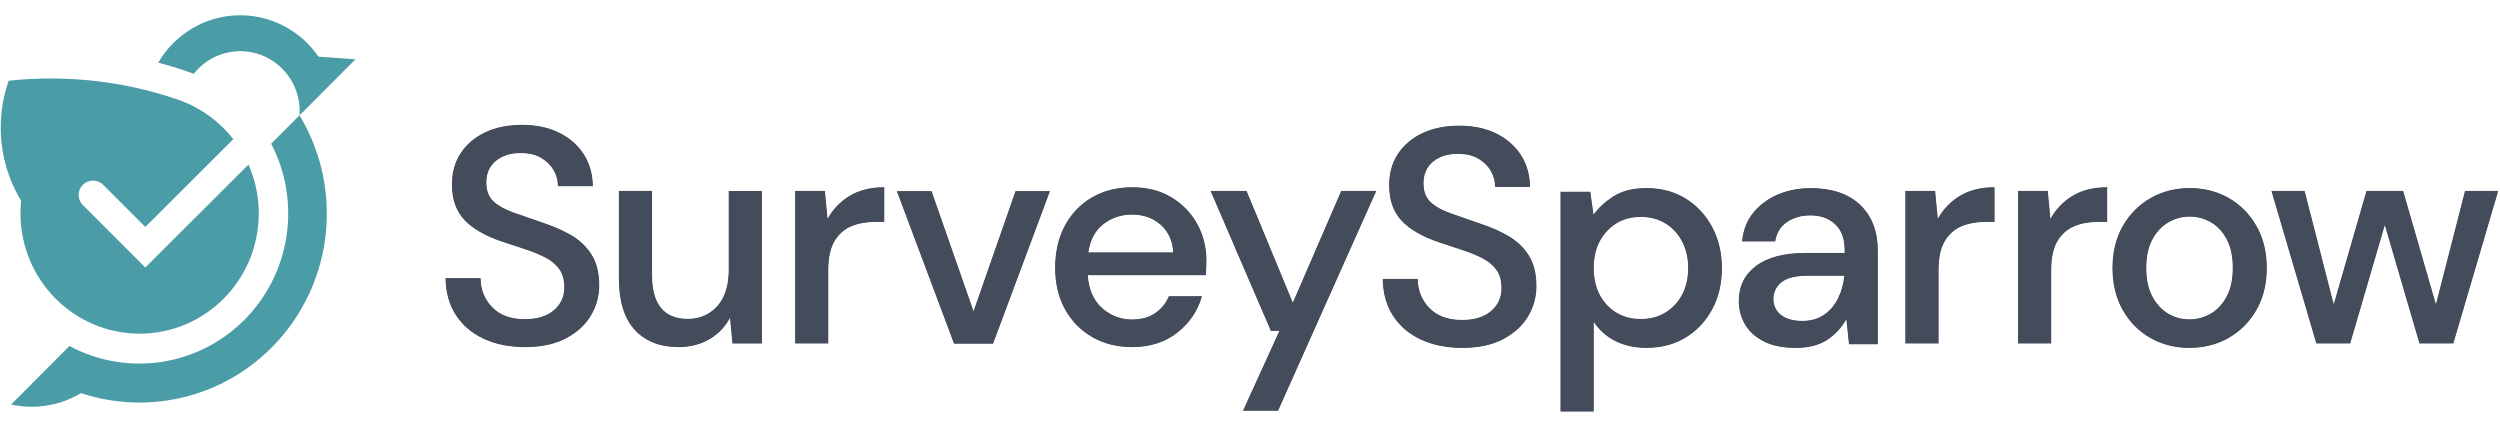 <svg width="180" height="31" viewBox="0 0 650 104" fill="none" xmlns="http://www.w3.org/2000/svg">
            <g id="bird" fill="#4A9CA6">
              <path d="M77.883 26.026C78.367 19.215 74.396 12.879 68.09 10.403C61.784 7.919 54.608 9.867 50.385 15.199L47.358 14.151L44.272 13.184L41.149 12.306C45.417 4.967 53.114 0.334 61.546 0.015C69.979 -0.298 78.01 3.755 82.806 10.76L92.428 11.437L77.883 26.026Z"></path>
              <path d="M84.977 51.993L84.91 54.097L84.762 56.202L84.524 58.284L84.196 60.343L83.78 62.403L83.282 64.441L82.694 66.456L82.018 68.449L81.259 70.397L80.434 72.323L79.497 74.182L78.5 76.041L77.437 77.84L76.284 79.573L75.065 81.283L73.764 82.927L72.418 84.503L70.983 86.035L69.481 87.5L67.941 88.905L66.335 90.221L64.662 91.493L62.944 92.675L61.182 93.791L59.36 94.817L57.516 95.784L55.627 96.661L53.694 97.449L51.738 98.148L49.76 98.78L47.738 99.308L45.715 99.769L43.648 100.119L41.603 100.401L39.521 100.58L37.439 100.691H35.371L33.289 100.602L31.207 100.424L29.14 100.163L27.095 99.814L25.05 99.375L23.05 98.847L21.05 98.252L19.793 98.951L18.469 99.569L17.146 100.141L15.777 100.624L14.387 101.019L12.974 101.323L11.539 101.561L10.104 101.718L8.646 101.784L7.189 101.762L5.754 101.673L4.319 101.472L2.883 101.212L18.053 85.983C33.044 94.029 51.478 91.285 63.524 79.209C75.563 67.132 78.396 48.55 70.507 33.388L77.868 26.004L78.917 27.833L79.876 29.692L80.768 31.573L81.572 33.522L82.285 35.492L82.94 37.485L83.483 39.5L83.959 41.538L84.33 43.62L84.613 45.702L84.829 47.784L84.94 49.866L84.962 51.971L84.977 51.993Z"></path>
              <path fill-rule="evenodd" clip-rule="evenodd" d="M36.301 82.778C53.404 82.778 67.279 68.791 67.279 51.532C67.279 50.468 67.227 49.413 67.123 48.371C66.789 45.003 65.919 41.783 64.603 38.816L37.773 65.586L21.54 49.353C20.083 47.896 20.083 45.531 21.54 44.074C22.998 42.616 25.363 42.616 26.82 44.074L37.781 55.034L60.654 32.213C57.129 27.699 52.4 24.189 46.957 22.174C46.927 22.16 46.905 22.152 46.875 22.145C46.459 21.996 46.035 21.847 45.603 21.706C45.574 21.698 45.551 21.691 45.522 21.684C35.356 18.278 24.478 16.434 13.182 16.434C9.487 16.434 5.843 16.634 2.251 17.021C0.913 20.828 0.192 24.918 0.192 29.186C0.192 36.169 2.132 42.683 5.501 48.23C5.382 49.316 5.33 50.416 5.33 51.532C5.33 68.791 19.206 82.778 36.308 82.778H36.301Z"></path>
            </g>
            <g id="logo-text" fill="#444B5A">
              <path d="M136.546 86.281C132.464 86.281 128.835 85.552 125.764 84.124C122.686 82.689 120.247 80.614 118.521 77.96C116.796 75.305 115.889 72.1 115.837 68.442V68.345H124.939V68.442C124.991 71.371 126.024 73.892 128.017 75.937C130.003 77.975 132.843 79.008 136.465 79.008C139.662 79.008 142.198 78.227 143.997 76.681C145.797 75.141 146.711 73.148 146.711 70.747C146.711 68.813 146.273 67.229 145.418 66.032C144.555 64.828 143.365 63.824 141.871 63.035C140.368 62.247 138.621 61.526 136.673 60.894C134.643 60.239 132.553 59.541 130.464 58.827C126.173 57.399 122.909 55.51 120.76 53.235C118.603 50.944 117.51 47.903 117.51 44.178C117.458 41.047 118.194 38.273 119.711 35.931C121.228 33.596 123.377 31.745 126.114 30.443C128.843 29.142 132.085 28.488 135.743 28.488C139.402 28.488 142.562 29.157 145.291 30.488C148.028 31.819 150.191 33.685 151.738 36.05C153.277 38.415 154.088 41.203 154.14 44.334V44.431H145.038V44.334C145.038 42.928 144.667 41.568 143.938 40.281C143.209 39.002 142.116 37.931 140.711 37.091C139.298 36.258 137.55 35.834 135.505 35.834H135.215C132.724 35.834 130.635 36.496 128.999 37.805C127.311 39.158 126.448 41.062 126.448 43.456C126.448 45.59 127.08 47.256 128.33 48.401C129.586 49.554 131.341 50.528 133.55 51.286C135.78 52.052 138.324 52.945 141.186 53.949C143.938 54.848 146.436 55.949 148.6 57.221C150.779 58.492 152.541 60.195 153.843 62.262C155.144 64.337 155.806 67.006 155.806 70.189C155.806 73.007 155.077 75.662 153.642 78.079C152.207 80.495 150.028 82.488 147.158 84.005C144.295 85.515 140.718 86.281 136.531 86.281H136.546Z"></path>
              <path d="M136.546 86.184C132.464 86.184 128.88 85.47 125.809 84.035C122.73 82.6 120.328 80.562 118.611 77.907C116.886 75.253 116.001 72.1 115.949 68.441H124.857C124.909 71.416 125.943 73.929 127.958 76.004C129.973 78.071 132.814 79.105 136.472 79.105C139.707 79.105 142.242 78.324 144.072 76.755C145.901 75.193 146.816 73.185 146.816 70.746C146.816 68.783 146.377 67.192 145.499 65.972C144.622 64.753 143.432 63.742 141.923 62.946C140.413 62.15 138.673 61.437 136.71 60.797C134.747 60.157 132.68 59.473 130.501 58.73C126.203 57.295 122.983 55.443 120.834 53.16C118.685 50.877 117.614 47.881 117.614 44.17C117.562 41.039 118.291 38.31 119.8 35.975C121.31 33.641 123.437 31.826 126.166 30.525C128.895 29.224 132.092 28.577 135.751 28.577C139.409 28.577 142.525 29.238 145.261 30.57C147.99 31.893 150.125 33.737 151.664 36.102C153.203 38.459 153.999 41.211 154.051 44.334H145.142C145.142 42.898 144.771 41.538 144.027 40.236C143.283 38.935 142.198 37.864 140.763 37.017C139.327 36.169 137.58 35.745 135.513 35.745C132.858 35.693 130.672 36.355 128.947 37.738C127.222 39.121 126.359 41.025 126.359 43.464C126.359 45.642 126.999 47.308 128.27 48.475C129.542 49.643 131.297 50.61 133.52 51.383C135.751 52.149 138.294 53.041 141.157 54.045C143.916 54.945 146.384 56.031 148.556 57.309C150.727 58.581 152.467 60.254 153.768 62.321C155.07 64.389 155.717 67.013 155.717 70.196C155.717 73.007 155.003 75.617 153.567 78.034C152.132 80.45 149.991 82.414 147.12 83.923C144.258 85.433 140.725 86.191 136.539 86.191L136.546 86.184Z"></path>
              <path d="M176.359 86.28C171.577 86.28 167.77 84.771 165.026 81.796C162.29 78.822 160.906 74.331 160.906 68.441V45.672H169.532V67.571C169.532 75.111 172.655 78.934 178.827 78.934C181.913 78.934 184.486 77.818 186.472 75.624C188.464 73.424 189.468 70.233 189.468 66.144V45.68H198.094V85.336H190.428L189.81 78.658C188.591 80.964 186.821 82.823 184.553 84.168C182.188 85.574 179.43 86.288 176.351 86.288L176.359 86.28Z"></path>
              <path d="M176.359 86.184C171.585 86.184 167.829 84.697 165.1 81.73C162.371 78.763 161.003 74.331 161.003 68.442V45.769H169.436V67.572C169.436 75.208 172.566 79.03 178.827 79.03C181.958 79.03 184.531 77.915 186.546 75.692C188.561 73.461 189.572 70.278 189.572 66.144V45.776H198.005V85.24H190.524L189.885 78.317C188.665 80.756 186.873 82.681 184.516 84.087C182.159 85.492 179.437 86.199 176.359 86.199V86.184Z"></path>
              <path d="M206.735 85.321V45.665H214.476L215.167 52.915C216.535 50.439 218.439 48.453 220.819 46.988C223.287 45.471 226.321 44.706 229.816 44.706H229.913V53.733H227.511C225.206 53.733 223.116 54.12 221.302 54.878C219.495 55.636 218.045 56.938 216.974 58.737C215.903 60.544 215.353 63.08 215.353 66.285V85.321H206.727H206.735Z"></path>
              <path d="M206.831 85.224V45.761H214.394L215.108 53.242C216.483 50.647 218.409 48.587 220.878 47.078C223.347 45.568 226.329 44.81 229.831 44.81V53.644H227.526C225.191 53.644 223.109 54.03 221.279 54.796C219.45 55.569 217.993 56.863 216.907 58.693C215.821 60.522 215.279 63.058 215.279 66.292V85.232H206.846L206.831 85.224Z"></path>
              <path d="M248.042 85.373L233.17 45.717H242.205L253.121 76.948L264.03 45.717H272.99L258.2 85.373H248.042Z"></path>
              <path d="M248.109 85.277L233.311 45.814H242.145L253.128 77.238L264.111 45.814H272.864L258.148 85.277H248.124H248.109Z"></path>
              <path d="M294.316 86.28C290.442 86.28 286.962 85.403 283.965 83.678C280.969 81.953 278.589 79.521 276.886 76.442C275.191 73.371 274.328 69.743 274.328 65.653C274.328 61.563 275.176 57.837 276.849 54.707C278.522 51.576 280.887 49.1 283.891 47.345C286.888 45.598 290.427 44.706 294.406 44.706C298.384 44.706 301.693 45.583 304.563 47.308C307.426 49.033 309.687 51.361 311.278 54.224C312.869 57.087 313.68 60.291 313.68 63.742C313.68 64.277 313.665 64.85 313.643 65.46C313.613 66.069 313.576 66.746 313.524 67.49V67.579H282.82C283.095 71.304 284.352 74.174 286.561 76.123C288.784 78.086 291.402 79.082 294.331 79.082C296.689 79.082 298.689 78.539 300.288 77.469C301.879 76.398 303.091 74.925 303.872 73.096L303.894 73.037H312.52L312.483 73.163C311.419 76.881 309.278 80.027 306.125 82.518C302.965 85.016 299.001 86.28 294.331 86.28H294.316ZM305.032 61.66C304.853 58.67 303.775 56.269 301.805 54.506C299.812 52.729 297.291 51.829 294.309 51.829C291.535 51.829 289.037 52.662 286.888 54.313C284.769 55.941 283.445 58.41 282.962 61.66H305.024H305.032Z"></path>
              <path d="M294.316 86.183C290.442 86.183 287.007 85.321 284.01 83.596C281.013 81.871 278.664 79.469 276.968 76.398C275.273 73.319 274.425 69.742 274.425 65.66C274.425 61.578 275.258 57.889 276.931 54.759C278.604 51.628 280.939 49.189 283.936 47.442C286.932 45.694 290.42 44.817 294.398 44.817C298.376 44.817 301.641 45.679 304.504 47.405C307.367 49.13 309.597 51.42 311.189 54.29C312.78 57.153 313.576 60.313 313.576 63.756C313.576 64.284 313.561 64.857 313.539 65.467C313.509 66.076 313.472 66.753 313.42 67.497H282.709C282.976 71.319 284.233 74.219 286.486 76.212C288.739 78.197 291.349 79.194 294.324 79.194C296.711 79.194 298.711 78.651 300.332 77.565C301.953 76.48 303.158 75.007 303.954 73.148H312.386C311.323 76.859 309.218 79.967 306.058 82.458C302.905 84.949 298.986 86.198 294.324 86.198L294.316 86.183ZM294.316 51.732C291.506 51.732 289.015 52.565 286.836 54.238C284.657 55.911 283.333 58.417 282.857 61.756H305.136C304.98 58.678 303.887 56.239 301.871 54.439C299.856 52.639 297.335 51.732 294.309 51.732H294.316Z"></path>
              <path d="M323.168 102.826L332.642 82.057H330.418L314.743 45.665H324.105L336.137 74.718L348.718 45.665H357.842L332.3 102.826H323.168Z"></path>
              <path d="M323.324 102.729L332.79 81.96H330.485L314.892 45.761H324.038L336.129 74.963L348.778 45.761H357.686L332.225 102.729H323.317H323.324Z"></path>
              <path d="M380.217 86.489C376.135 86.489 372.506 85.76 369.435 84.332C366.357 82.897 363.918 80.822 362.192 78.168C360.467 75.513 359.56 72.308 359.508 68.65V68.553H368.61V68.65C368.662 71.579 369.695 74.1 371.688 76.145C373.674 78.183 376.514 79.216 380.136 79.216C383.333 79.216 385.869 78.435 387.668 76.889C389.468 75.35 390.382 73.357 390.382 70.955C390.382 69.021 389.944 67.438 389.089 66.24C388.226 65.036 387.029 64.032 385.542 63.244C384.04 62.455 382.292 61.734 380.344 61.102C378.314 60.448 376.224 59.749 374.135 59.035C369.844 57.607 366.58 55.718 364.431 53.443C362.274 51.153 361.181 48.111 361.181 44.386C361.129 41.255 361.865 38.482 363.382 36.139C364.899 33.804 367.048 31.96 369.785 30.651C372.514 29.35 375.756 28.696 379.414 28.696C383.073 28.696 386.233 29.365 388.962 30.696C391.699 32.027 393.863 33.894 395.409 36.258C396.948 38.623 397.759 41.411 397.811 44.542V44.639H388.709V44.542C388.709 43.137 388.338 41.776 387.609 40.489C386.88 39.21 385.787 38.139 384.382 37.299C382.969 36.466 381.221 36.043 379.176 36.043H378.886C376.395 36.043 374.306 36.704 372.67 38.013C370.974 39.367 370.119 41.27 370.119 43.664C370.119 45.799 370.751 47.464 372.001 48.609C373.257 49.762 375.012 50.736 377.221 51.495C379.452 52.261 381.995 53.153 384.857 54.157C387.609 55.056 390.107 56.157 392.271 57.429C394.45 58.7 396.212 60.403 397.514 62.47C398.815 64.545 399.477 67.214 399.477 70.397C399.477 73.215 398.748 75.87 397.313 78.287C395.878 80.703 393.699 82.696 390.829 84.213C387.966 85.723 384.389 86.489 380.203 86.489H380.217Z"></path>
              <path d="M380.217 86.392C376.135 86.392 372.551 85.678 369.48 84.243C366.401 82.808 364 80.77 362.282 78.115C360.557 75.461 359.672 72.308 359.62 68.649H368.528C368.58 71.624 369.614 74.137 371.629 76.212C373.644 78.279 376.485 79.313 380.143 79.313C383.378 79.313 385.913 78.532 387.743 76.963C389.572 75.401 390.487 73.394 390.487 70.955C390.487 68.992 390.048 67.4 389.17 66.181C388.293 64.961 387.103 63.95 385.586 63.154C384.069 62.358 382.337 61.645 380.374 61.005C378.411 60.366 376.343 59.681 374.165 58.938C369.867 57.503 366.647 55.651 364.498 53.368C362.349 51.086 361.278 48.089 361.278 44.378C361.226 41.248 361.955 38.519 363.464 36.184C364.974 33.849 367.1 32.034 369.829 30.733C372.558 29.432 375.756 28.785 379.414 28.785C383.073 28.785 386.189 29.447 388.925 30.778C391.654 32.101 393.788 33.945 395.328 36.31C396.867 38.667 397.662 41.419 397.715 44.542H388.806C388.806 43.107 388.434 41.746 387.691 40.444C386.947 39.143 385.861 38.072 384.426 37.225C382.991 36.377 381.244 35.953 379.176 35.953C376.522 35.901 374.336 36.563 372.61 37.946C370.885 39.329 370.023 41.233 370.023 43.672C370.023 45.85 370.662 47.516 371.934 48.684C373.205 49.851 374.96 50.818 377.184 51.591C379.414 52.357 381.958 53.249 384.82 54.253C387.579 55.153 390.048 56.239 392.219 57.518C394.391 58.789 396.131 60.462 397.432 62.529C398.733 64.597 399.38 67.222 399.38 70.404C399.38 73.215 398.666 75.825 397.231 78.242C395.796 80.659 393.647 82.622 390.784 84.131C387.921 85.641 384.389 86.399 380.203 86.399L380.217 86.392Z"></path>
              <path d="M405.731 103.034V45.873H413.472L414.327 51.837C415.591 50.059 417.316 48.461 419.465 47.078C421.696 45.642 424.603 44.914 428.113 44.914C431.928 44.914 435.348 45.828 438.271 47.635C441.193 49.442 443.521 51.941 445.186 55.071C446.859 58.202 447.707 61.801 447.707 65.779C447.707 69.757 446.859 73.342 445.186 76.45C443.513 79.551 441.186 82.027 438.271 83.804C435.348 85.581 431.905 86.481 428.039 86.481C424.96 86.481 422.201 85.864 419.837 84.637C417.576 83.469 415.732 81.811 414.371 79.714V103.026H405.745L405.731 103.034ZM426.596 52.431C423.034 52.431 420.075 53.681 417.799 56.142C415.516 58.603 414.364 61.823 414.364 65.705C414.364 69.586 415.516 72.866 417.799 75.305C420.075 77.736 423.042 78.971 426.604 78.971C430.165 78.971 433.14 77.736 435.445 75.297C437.75 72.858 438.918 69.631 438.918 65.697C438.918 63.124 438.39 60.812 437.334 58.819C436.285 56.826 434.828 55.25 432.991 54.119C431.154 52.997 429.005 52.424 426.596 52.424V52.431Z"></path>
              <path d="M405.827 102.937V45.97H413.39L414.267 52.097C415.539 50.238 417.294 48.594 419.517 47.167C421.748 45.732 424.611 45.018 428.113 45.018C431.935 45.018 435.304 45.917 438.219 47.724C441.134 49.531 443.431 51.993 445.104 55.123C446.777 58.254 447.61 61.808 447.61 65.787C447.61 69.765 446.777 73.304 445.104 76.405C443.431 79.506 441.141 81.953 438.219 83.722C435.304 85.499 431.905 86.384 428.031 86.384C424.953 86.384 422.239 85.775 419.874 84.555C417.509 83.336 415.643 81.611 414.267 79.38V102.93H405.835L405.827 102.937ZM426.596 79.067C430.203 79.067 433.169 77.833 435.504 75.364C437.839 72.895 439.007 69.676 439.007 65.697C439.007 63.102 438.479 60.79 437.415 58.774C436.352 56.759 434.895 55.183 433.043 54.038C431.184 52.9 429.035 52.327 426.596 52.327C422.99 52.327 420.03 53.577 417.725 56.068C415.42 58.559 414.267 61.771 414.267 65.697C414.267 69.624 415.42 72.895 417.725 75.364C420.03 77.833 422.99 79.067 426.596 79.067Z"></path>
              <path d="M466.892 86.488C463.553 86.488 460.75 85.923 458.571 84.808C456.392 83.692 454.741 82.19 453.678 80.354C452.615 78.517 452.072 76.48 452.072 74.301C452.072 70.464 453.581 67.393 456.563 65.154C459.538 62.924 463.843 61.793 469.353 61.793H479.6V61.176C479.6 58.142 478.767 55.837 477.124 54.328C475.48 52.811 473.317 52.045 470.706 52.045C468.401 52.045 466.371 52.617 464.676 53.74C462.98 54.863 461.939 56.536 461.575 58.73L461.56 58.812H452.942V58.707C453.217 55.837 454.198 53.346 455.879 51.294C457.552 49.249 459.709 47.657 462.281 46.572C464.854 45.486 467.717 44.936 470.796 44.936C476.313 44.936 480.641 46.401 483.675 49.301C486.701 52.201 488.241 56.194 488.241 61.184V85.544H480.738L480.046 79.008C478.938 81.068 477.347 82.83 475.309 84.25C473.183 85.737 470.35 86.496 466.899 86.496L466.892 86.488ZM470.231 67.713C466.929 67.713 464.549 68.293 463.174 69.438C461.798 70.583 461.099 72.025 461.099 73.743C461.099 75.461 461.768 76.911 463.092 77.922C464.423 78.941 466.26 79.454 468.565 79.454C470.87 79.454 472.737 78.911 474.276 77.84C475.822 76.769 477.042 75.32 477.905 73.542C478.76 71.787 479.295 69.832 479.518 67.713H470.238H470.231Z"></path>
              <path d="M466.892 86.392C463.553 86.392 460.794 85.834 458.615 84.719C456.437 83.603 454.823 82.131 453.76 80.302C452.696 78.472 452.168 76.472 452.168 74.293C452.168 70.471 453.656 67.452 456.623 65.221C459.589 62.991 463.835 61.883 469.353 61.883H479.697V61.169C479.697 58.09 478.864 55.785 477.191 54.246C475.518 52.706 473.361 51.941 470.706 51.941C468.371 51.941 466.341 52.513 464.616 53.651C462.891 54.789 461.843 56.477 461.471 58.7H453.038C453.306 55.837 454.273 53.383 455.946 51.338C457.619 49.293 459.738 47.732 462.311 46.646C464.884 45.56 467.71 45.018 470.788 45.018C476.306 45.018 480.574 46.46 483.6 49.353C486.627 52.245 488.136 56.187 488.136 61.169V85.433H480.819L480.106 78.666C478.99 80.844 477.376 82.674 475.25 84.153C473.13 85.641 470.342 86.384 466.899 86.384L466.892 86.392ZM468.565 79.551C470.848 79.551 472.766 79.008 474.335 77.922C475.897 76.837 477.124 75.386 477.994 73.587C478.871 71.787 479.414 69.794 479.622 67.623H470.23C466.892 67.623 464.512 68.211 463.107 69.371C461.701 70.538 461.002 71.996 461.002 73.743C461.002 75.49 461.679 76.963 463.032 77.996C464.386 79.03 466.23 79.551 468.565 79.551Z"></path>
              <path d="M495.394 85.321V45.665H503.135L503.827 52.915C505.195 50.439 507.099 48.453 509.478 46.988C511.947 45.471 514.981 44.706 518.483 44.706H518.58V53.733H516.178C513.873 53.733 511.783 54.12 509.969 54.878C508.162 55.636 506.712 56.938 505.641 58.737C504.57 60.544 504.028 63.08 504.028 66.285V85.321H495.402H495.394Z"></path>
              <path d="M495.491 85.224V45.761H503.053L503.767 53.242C505.143 50.647 507.069 48.587 509.538 47.078C512.006 45.568 514.988 44.81 518.491 44.81V53.644H516.185C513.851 53.644 511.768 54.03 509.939 54.796C508.11 55.569 506.652 56.863 505.567 58.693C504.481 60.522 503.938 63.058 503.938 66.292V85.232H495.506L495.491 85.224Z"></path>
              <path d="M524.685 85.321V45.665H532.426L533.117 52.915C534.486 50.446 536.389 48.453 538.769 46.988C541.238 45.471 544.271 44.706 547.774 44.706H547.87V53.733H545.469C543.163 53.733 541.074 54.12 539.26 54.878C537.453 55.636 536.003 56.938 534.932 58.737C533.861 60.544 533.318 63.08 533.318 66.285V85.321H524.692H524.685Z"></path>
              <path d="M524.782 85.224V45.761H532.337L533.051 53.242C534.426 50.647 536.352 48.587 538.821 47.078C541.29 45.568 544.272 44.81 547.774 44.81V53.644H545.469C543.134 53.644 541.052 54.03 539.222 54.796C537.393 55.569 535.936 56.863 534.85 58.693C533.764 60.522 533.222 63.058 533.222 66.292V85.232H524.789L524.782 85.224Z"></path>
              <path d="M569.234 86.489C565.471 86.489 562.043 85.611 559.039 83.886C556.042 82.161 553.633 79.714 551.878 76.606C550.131 73.505 549.239 69.832 549.239 65.697C549.239 61.563 550.138 57.889 551.916 54.789C553.693 51.688 556.132 49.234 559.151 47.509C562.177 45.784 565.59 44.914 569.301 44.914C573.012 44.914 576.492 45.791 579.496 47.509C582.492 49.234 584.917 51.68 586.694 54.789C588.471 57.889 589.371 61.563 589.371 65.697C589.371 69.832 588.471 73.505 586.694 76.606C584.917 79.714 582.478 82.161 579.459 83.886C576.432 85.611 572.989 86.481 569.227 86.481L569.234 86.489ZM569.316 52.357C567.33 52.357 565.457 52.863 563.754 53.859C562.051 54.856 560.66 56.35 559.612 58.313C558.563 60.276 558.035 62.768 558.035 65.705C558.035 68.642 558.563 71.133 559.612 73.096C560.66 75.059 562.043 76.561 563.717 77.558C565.39 78.554 567.249 79.052 569.234 79.052C571.219 79.052 573.093 78.547 574.796 77.558C576.492 76.569 577.89 75.067 578.938 73.096C579.987 71.133 580.514 68.642 580.514 65.705C580.514 62.768 579.994 60.276 578.975 58.313C577.956 56.35 576.573 54.856 574.878 53.859C573.175 52.863 571.301 52.357 569.316 52.357Z"></path>
              <path d="M569.234 86.392C565.464 86.392 562.088 85.529 559.091 83.804C556.095 82.079 553.723 79.669 551.968 76.561C550.22 73.46 549.343 69.839 549.343 65.697C549.343 61.555 550.228 57.941 552.005 54.833C553.782 51.732 556.184 49.316 559.203 47.59C562.229 45.865 565.59 45.003 569.308 45.003C573.026 45.003 576.454 45.865 579.451 47.59C582.448 49.316 584.835 51.725 586.612 54.833C588.389 57.934 589.274 61.555 589.274 65.697C589.274 69.839 588.382 73.453 586.612 76.561C584.835 79.662 582.433 82.079 579.414 83.804C576.388 85.529 572.997 86.392 569.227 86.392H569.234ZM569.234 79.149C571.249 79.149 573.116 78.643 574.841 77.639C576.566 76.636 577.957 75.134 579.02 73.141C580.083 71.155 580.611 68.672 580.611 65.705C580.611 62.738 580.091 60.254 579.057 58.269C578.024 56.283 576.64 54.781 574.923 53.77C573.198 52.766 571.331 52.26 569.316 52.26C567.301 52.26 565.427 52.766 563.709 53.77C561.984 54.781 560.593 56.276 559.53 58.269C558.467 60.254 557.939 62.738 557.939 65.705C557.939 68.672 558.467 71.155 559.53 73.141C560.593 75.134 561.969 76.628 563.665 77.639C565.36 78.651 567.219 79.149 569.234 79.149Z"></path>
              <path d="M629.05 85.321L620.052 54.544L611.054 85.321H602.243L590.568 45.665H599.201L606.771 75.149L615.285 45.665H624.818L633.34 75.149L640.903 45.665H649.543L637.869 85.321H629.05Z"></path>
              <path d="M602.31 85.224L590.695 45.761H599.127L606.764 75.52L615.36 45.761H624.752L633.348 75.52L640.984 45.761H649.417L637.802 85.224H629.131L620.059 54.194L610.987 85.224H602.317H602.31Z"></path>
            </g>
          </svg>